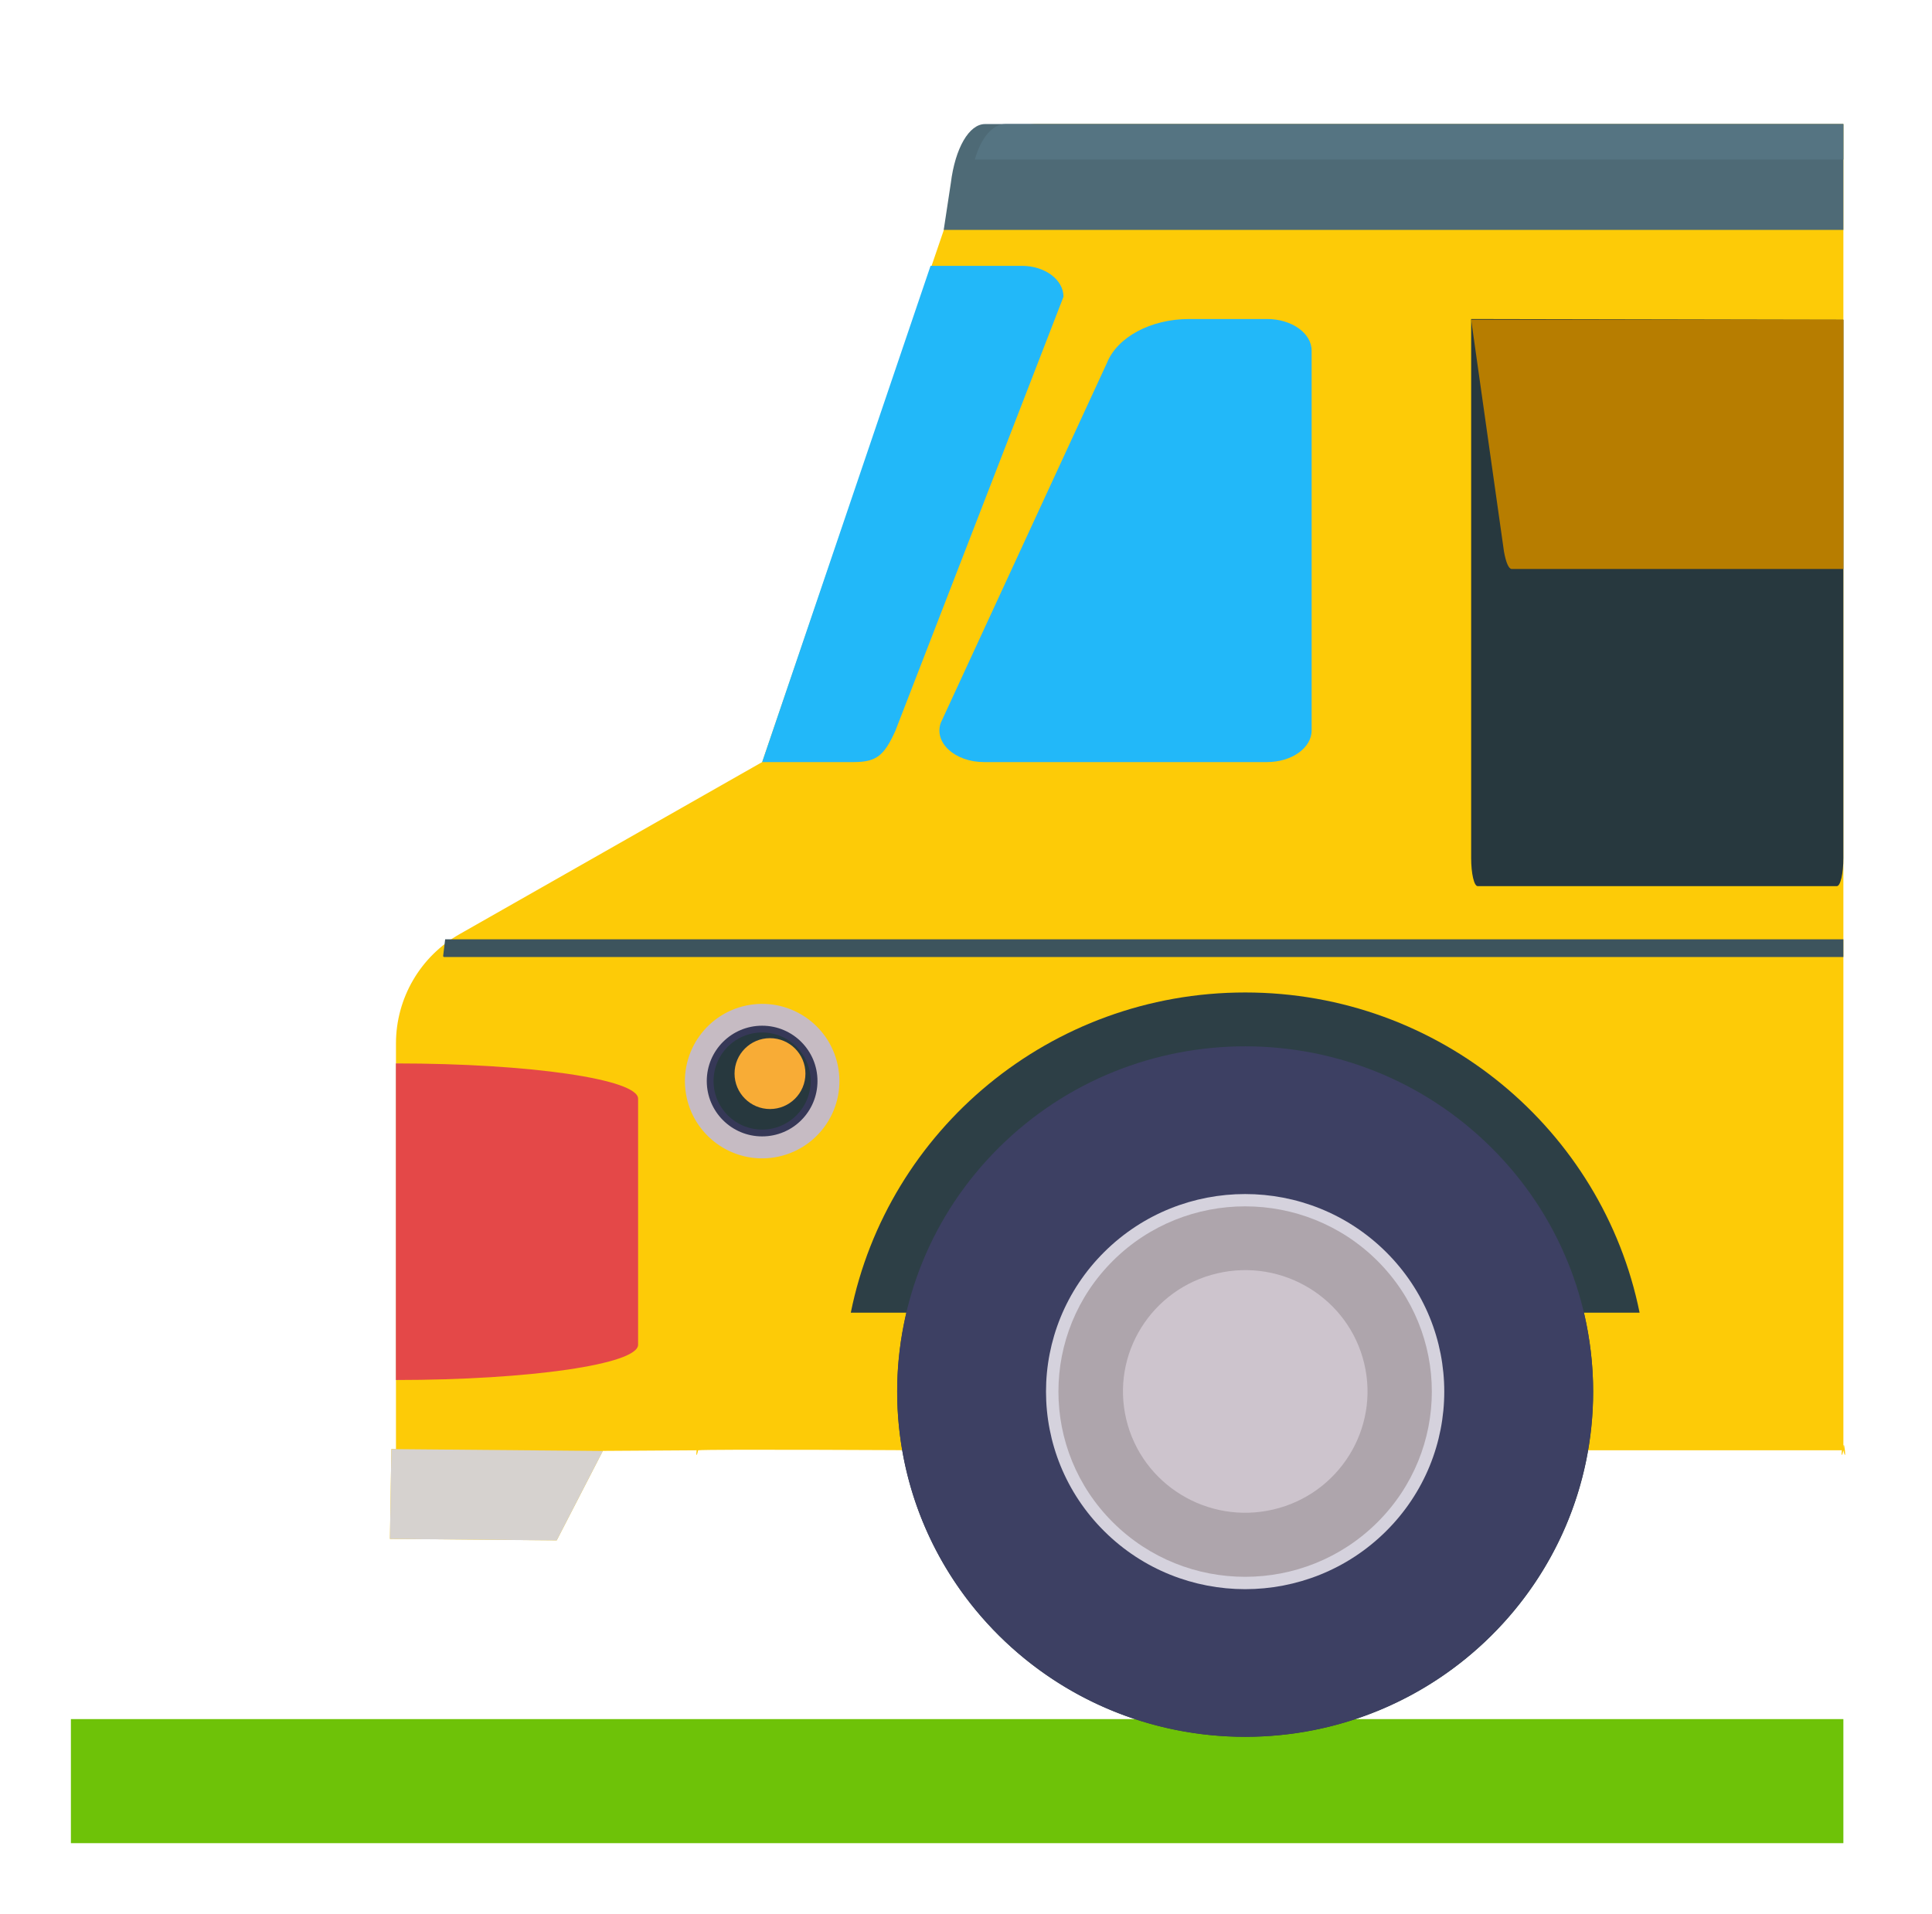 <svg width="109" height="108" viewBox="0 0 109 108" fill="none" xmlns="http://www.w3.org/2000/svg">
<g filter="url(#filter0_d_590_58268)">
<rect width="100" height="100" transform="translate(4)" fill="white"/>
<rect x="4" y="93" width="100" height="7" fill="#6EC208"/>
<path d="M104 17.5V7.5C104 4.983 104 3 104 3H58.542C56.501 3 54.709 4.357 54.155 6.322L43 39L25.946 48.699C23.718 49.956 22.34 52.317 22.34 54.875V77.764L22.081 77.762L22 82.83L31.409 82.913L34.012 77.866L39.388 77.832C39.388 76.818 39.166 78.779 39.388 77.832C40 77.762 52 77.832 52 77.832C59.116 77.832 64.472 77.832 64.472 77.832C64.694 78.779 64.472 76.818 64.472 77.832H104C104 76.818 103.779 78.779 104 77.832C104.221 78.779 104 76.818 104 77.832V17.5Z" fill="#FDCB07"/>
<path d="M24.329 71.877V57.993C24.329 56.894 23.439 56.004 22.34 56.004C22.34 56.005 22.339 56.005 22.338 56.006V73.866H22.34C23.439 73.866 24.329 72.975 24.329 71.877Z" fill="#C6BBC3"/>
<path d="M36 71.877V57.993C36 56.894 29.889 56.004 22.351 56.004C22.346 56.005 22.343 56.005 22.338 56.006V73.866H22.351C29.889 73.866 36 72.975 36 71.877Z" fill="#E44848"/>
<path d="M104 8.971V7.557C104 5.04 104 3 104 3H55.572C54.675 3 53.888 4.357 53.645 6.322L53.243 8.971H104Z" fill="#4E6A76"/>
<path d="M43.698 61.304C46.074 60.918 47.687 58.68 47.302 56.304C46.916 53.928 44.678 52.315 42.302 52.7C39.926 53.086 38.313 55.324 38.698 57.7C39.084 60.076 41.322 61.69 43.698 61.304Z" fill="#C6BBC3"/>
<path d="M39.875 56.998C39.875 58.723 41.273 60.121 42.998 60.121C44.723 60.121 46.121 58.723 46.121 56.998C46.121 55.273 44.723 53.875 42.998 53.875C41.273 53.875 39.875 55.273 39.875 56.998Z" fill="#363857"/>
<path d="M40.258 56.997C40.258 58.51 41.484 59.736 42.997 59.736C44.51 59.736 45.736 58.51 45.736 56.997C45.736 55.484 44.51 54.258 42.997 54.258C41.484 54.258 40.258 55.484 40.258 56.997Z" fill="#27383E"/>
<path d="M43.442 58.577C44.546 58.577 45.441 57.681 45.441 56.577C45.441 55.473 44.546 54.578 43.442 54.578C42.337 54.578 41.442 55.473 41.442 56.577C41.442 57.681 42.337 58.577 43.442 58.577Z" fill="#F8AC36"/>
<path d="M104 5C104 4 104 3 104 3H56.723C55.994 3 55.339 3.788 55 5H104Z" fill="#557482"/>
<path d="M34.012 77.87L31.409 82.917L22 82.834L22.081 77.766L34.012 77.87Z" fill="#D6D2CF"/>
<path d="M104 49C104 49 104 49 104 49H25.115C25.074 49.312 25.036 49.629 25 49.952C25.015 49.981 25.032 50 25.05 50H104L104 49Z" fill="#3D545D"/>
<path d="M104 14.041L83 14V44.413C83 45.289 83.165 46 83.367 46H103.633C103.836 46 104 45.289 104 44.413V27.977L104 14.041Z" fill="#27383E"/>
<path d="M67.089 14C64.928 14 63.031 15.018 62.446 16.491L53.077 36.785C52.679 37.91 53.88 39 55.516 39H71.485C72.874 39 74 38.202 74 37.218V15.782C74 14.798 72.874 14 71.485 14H67.089Z" fill="#22B8F9"/>
<path d="M48.162 39C49.457 39 49.881 38.626 50.507 37.256L60 12.744C60 11.781 58.95 11 57.655 11H52.5L43 39H48.162Z" fill="#22B8F9"/>
<path d="M83 14.039L84.853 27.13C84.966 27.752 85.123 28.105 85.287 28.105H104V14.039H83Z" fill="#B77D00"/>
<path d="M92.503 70.067C90.419 59.763 81.25 52 70.251 52C59.253 52 50.084 59.763 48 70.067H51.141C50.803 71.498 50.619 72.987 50.619 74.52C50.619 85.279 59.409 94 70.251 94C81.094 94 89.884 85.279 89.884 74.52C89.884 72.987 89.699 71.498 89.362 70.067H92.503Z" fill="#2D3F46"/>
<path d="M84.13 88.292C91.796 80.685 91.796 68.352 84.13 60.744C76.463 53.137 64.033 53.137 56.366 60.744C48.699 68.352 48.699 80.685 56.366 88.292C64.033 95.899 76.463 95.899 84.13 88.292Z" fill="#3D4063"/>
<path d="M78.193 82.404C82.58 78.05 82.58 70.993 78.193 66.639C73.805 62.286 66.692 62.286 62.305 66.639C57.917 70.993 57.917 78.05 62.305 82.404C66.692 86.757 73.805 86.757 78.193 82.404Z" fill="#D5D2DD"/>
<path d="M77.697 81.91C81.81 77.828 81.81 71.211 77.697 67.129C73.583 63.048 66.913 63.048 62.8 67.129C58.686 71.211 58.686 77.828 62.8 81.91C66.913 85.992 73.583 85.992 77.697 81.91Z" fill="#AEA5AC"/>
<path d="M71.84 81.173C75.547 80.304 77.843 76.618 76.968 72.939C76.092 69.26 72.377 66.982 68.669 67.851C64.962 68.72 62.666 72.406 63.541 76.085C64.417 79.763 68.132 82.042 71.84 81.173Z" fill="#CDC4CD"/>
</g>
<defs>
<filter id="filter0_d_590_58268" x="0" y="0" width="108.099" height="108" filterUnits="userSpaceOnUse" color-interpolation-filters="sRGB">
<feFlood flood-opacity="0" result="BackgroundImageFix"/>
<feColorMatrix in="SourceAlpha" type="matrix" values="0 0 0 0 0 0 0 0 0 0 0 0 0 0 0 0 0 0 127 0" result="hardAlpha"/>
<feOffset dy="4"/>
<feGaussianBlur stdDeviation="2"/>
<feComposite in2="hardAlpha" operator="out"/>
<feColorMatrix type="matrix" values="0 0 0 0 0 0 0 0 0 0 0 0 0 0 0 0 0 0 0.25 0"/>
<feBlend mode="normal" in2="BackgroundImageFix" result="effect1_dropShadow_590_58268"/>
<feBlend mode="normal" in="SourceGraphic" in2="effect1_dropShadow_590_58268" result="shape"/>
</filter>
</defs>
</svg>
